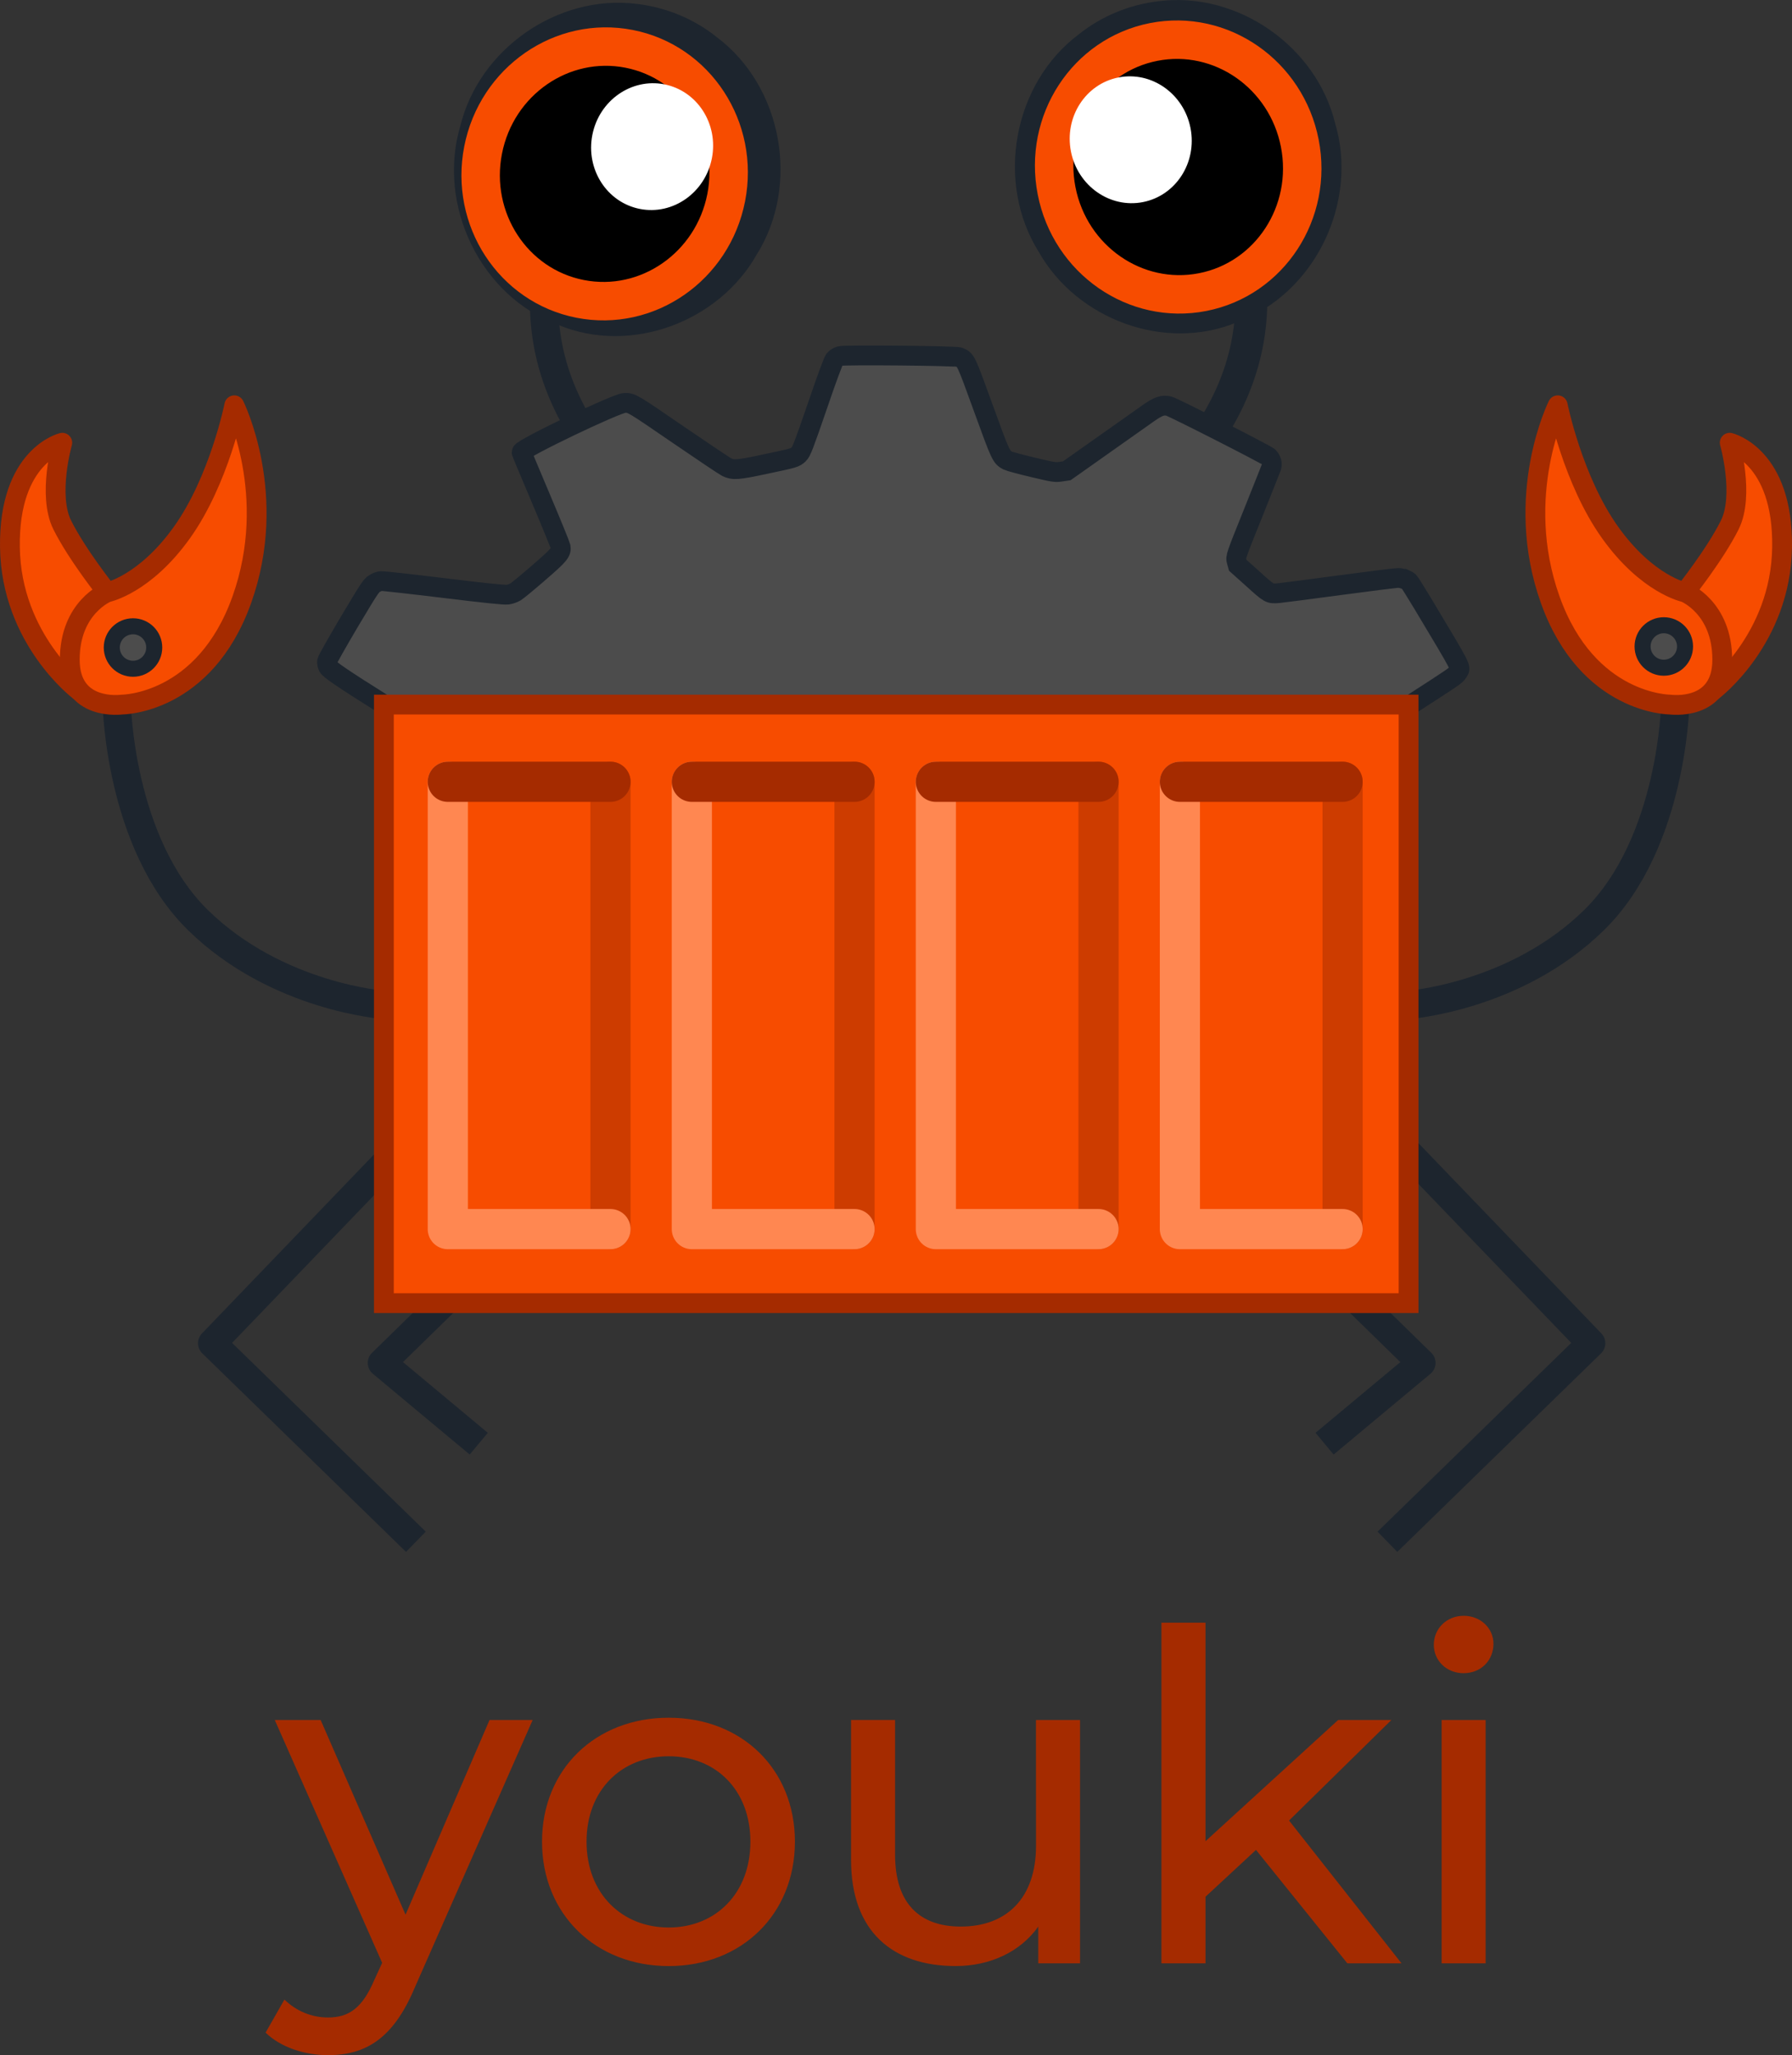 <?xml version="1.0" ?>
<!-- Created with Inkscape (http://www.inkscape.org/) -->
<svg xmlns:inkscape="http://www.inkscape.org/namespaces/inkscape" xmlns:sodipodi="http://sodipodi.sourceforge.net/DTD/sodipodi-0.dtd" xmlns="http://www.w3.org/2000/svg" xmlns:svg="http://www.w3.org/2000/svg" viewBox="0 0 63.392 72.678" version="1.1" id="svg25037" inkscape:version="1.3 (0e150ed6c4, 2023-07-21)" sodipodi:docname="youki-logo_paths.svg" xml:space="preserve">
	<rect x="0" y="0" width="63.392" height="72.678" fill="#333333" stroke="none"/>
	<sodipodi:namedview id="namedview25039" pagecolor="#ffffff" bordercolor="#666666" borderopacity="1.0" inkscape:showpageshadow="2" inkscape:pageopacity="0.0" inkscape:pagecheckerboard="0" inkscape:deskcolor="#d1d1d1" inkscape:document-units="mm" showgrid="true" inkscape:zoom="1.8432118" inkscape:cx="163.57317" inkscape:cy="130.75003" inkscape:window-width="2560" inkscape:window-height="1403" inkscape:window-x="0" inkscape:window-y="0" inkscape:window-maximized="1" inkscape:current-layer="layer1" showguides="true" inkscape:lockguides="false">
		<inkscape:grid type="xygrid" id="grid389" originx="-268.001" originy="1.2352341e-05" spacingy="1" spacingx="1" units="mm" visible="true"/>
		<sodipodi:guide position="346.574,9.026" orientation="1,0" id="guide12474" inkscape:locked="false"/>
		<sodipodi:guide position="109.772,30.192" orientation="0,-1" id="guide4096" inkscape:locked="false"/>
		<sodipodi:guide position="372.075,-7.591" orientation="0,-1" id="guide4699" inkscape:locked="false"/>
		<sodipodi:guide position="288.63,121.738" orientation="1,0" id="guide1286" inkscape:locked="false"/>
		<sodipodi:guide position="170.626,72.526" orientation="0,-1" id="guide6466" inkscape:locked="false"/>
	</sodipodi:namedview>
	<g inkscape:label="Layer 1" inkscape:groupmode="layer" id="layer1" transform="translate(-987.997,-257.192)">
		<path style="font-weight:500;font-size:16.235px;line-height:1.25;font-family:Montserrat;-inkscape-font-specification:'Montserrat Medium';letter-spacing:-0.091px;fill:#a52b00;stroke-width:1.522" d="m 1002.343,324.902 -3.003,-6.884 h -1.623 l 3.799,8.588 -0.276,0.601 c -0.422,0.99 -0.893,1.331 -1.64,1.331 -0.584,0 -1.12,-0.227 -1.542,-0.633 l -0.666,1.169 c 0.536,0.52 1.38,0.796 2.208,0.796 1.315,0 2.305,-0.568 3.068,-2.387 l 4.172,-9.465 h -1.526 z m 9.309,1.818 c 2.581,0 4.465,-1.835 4.465,-4.4 0,-2.565 -1.883,-4.383 -4.465,-4.383 -2.581,0 -4.481,1.818 -4.481,4.383 0,2.565 1.899,4.4 4.481,4.4 z m 0,-1.364 c -1.656,0 -2.906,-1.201 -2.906,-3.036 0,-1.835 1.25,-3.02 2.906,-3.02 1.656,0 2.89,1.185 2.89,3.02 0,1.835 -1.234,3.036 -2.89,3.036 z m 12.994,-2.89 c 0,1.851 -1.039,2.857 -2.663,2.857 -1.477,0 -2.322,-0.844 -2.322,-2.533 v -4.773 h -1.558 v 4.952 c 0,2.533 1.477,3.75 3.701,3.75 1.218,0 2.289,-0.503 2.922,-1.396 v 1.299 h 1.477 v -8.604 h -1.559 z m 12.929,4.156 -3.978,-5.049 3.62,-3.555 h -1.883 l -4.692,4.286 v -7.728 h -1.559 v 12.046 h 1.559 v -2.354 l 1.786,-1.656 3.231,4.01 z m 2.198,-10.26 c 0.617,0 1.055,-0.455 1.055,-1.039 0,-0.552 -0.455,-0.99 -1.055,-0.99 -0.601,0 -1.055,0.455 -1.055,1.023 0,0.568 0.455,1.007 1.055,1.007 z m 0.779,10.26 v -8.604 h -1.558 v 8.604 z" id="text6470" aria-label="youki"/>
		<path style="fill:none;stroke:#1d252e;stroke-width:1;stroke-linecap:square;stroke-linejoin:round;stroke-dasharray:none;stroke-opacity:1" d="m 1001.881,298.06 -6.379,6.634 6.849,6.672" id="path6472" inkscape:export-filename="youki-redesign-v3.png" inkscape:export-xdpi="89.962868" inkscape:export-ydpi="89.962868"/>
		<path style="fill:none;stroke:#1d252e;stroke-width:1.129;stroke-linecap:butt;stroke-linejoin:miter;stroke-dasharray:none;stroke-opacity:1" d="m 1031.144,263.668 c 0,0 2.872,4.374 -0.587,9.189" id="path6474"/>
		<path style="fill:none;stroke:#1d252e;stroke-width:1;stroke-linecap:butt;stroke-linejoin:miter;stroke-dasharray:none;stroke-opacity:1" d="m 1008.364,263.764 c 0,0 -2.872,4.374 0.587,9.189" id="path6476"/>
		<path d="m 1037.693,277.676 c -0.053,-0.019 -0.153,-0.043 -0.223,-0.046 -0.07,-0.003 -1.006,0.113 -2.083,0.258 -1.075,0.144 -2.045,0.271 -2.158,0.28 -0.327,0.026 -0.316,0.032 -0.913,-0.508 l -0.532,-0.476 -0.041,-0.147 c -0.041,-0.147 -0.032,-0.171 0.579,-1.69 0.339,-0.849 0.633,-1.584 0.651,-1.637 0.042,-0.119 0,-0.26 -0.103,-0.364 -0.088,-0.086 -3.371,-1.756 -3.521,-1.791 -0.225,-0.052 -0.374,-4.9e-4 -0.731,0.25 -0.721,0.511 -2.175,1.538 -2.51,1.773 l -0.373,0.263 -0.208,0.031 c -0.2,0.03 -0.244,0.024 -0.997,-0.154 -0.433,-0.104 -0.833,-0.211 -0.887,-0.24 -0.23,-0.126 -0.242,-0.151 -0.861,-1.855 -0.635,-1.749 -0.614,-1.7 -0.864,-1.801 -0.124,-0.048 -4.042,-0.085 -4.197,-0.04 -0.091,0.029 -0.141,0.059 -0.2,0.121 -0.049,0.055 -0.27,0.653 -0.616,1.667 -0.471,1.373 -0.558,1.596 -0.649,1.684 -0.141,0.13 -0.141,0.13 -1.212,0.356 -0.955,0.204 -1.109,0.213 -1.341,0.101 -0.068,-0.033 -0.832,-0.544 -1.701,-1.139 -1.652,-1.133 -1.661,-1.138 -1.907,-1.132 -0.288,0.006 -3.666,1.624 -3.646,1.747 0,0.018 0.311,0.757 0.685,1.641 0.374,0.884 0.686,1.651 0.695,1.7 0.035,0.191 -0.046,0.289 -0.786,0.928 -0.376,0.327 -0.739,0.625 -0.809,0.668 -0.083,0.046 -0.187,0.084 -0.283,0.097 -0.106,0.015 -0.801,-0.056 -2.249,-0.233 -1.152,-0.141 -2.149,-0.25 -2.213,-0.247 -0.08,0.007 -0.161,0.036 -0.247,0.091 -0.121,0.071 -0.201,0.202 -0.894,1.361 -0.417,0.706 -0.769,1.327 -0.78,1.382 -0.011,0.051 0.01,0.142 0.037,0.197 0.052,0.095 0.452,0.382 1.975,1.335 1.718,1.074 1.493,0.911 1.554,1.11 0.563,1.536 32.313,0.213 32.963,0.138 0.076,-0.13 0.046,-0.108 1.853,-1.274 1.494,-0.963 1.546,-0.998 1.616,-1.111 0.119,-0.191 0.211,-0.011 -1.236,-2.428 -0.247,-0.406 -0.466,-0.761 -0.491,-0.785 -0.027,-0.022 -0.089,-0.059 -0.142,-0.082 z" id="path6478" style="fill:#4c4c4c;fill-opacity:1;stroke:#1d252e;stroke-width:0.7;stroke-dasharray:none;stroke-opacity:1" sodipodi:nodetypes="ccccccsccccccccccccccccccccccccccccccccccccccccc"/>
		<path style="fill:none;stroke:#1d252e;stroke-width:1;stroke-linecap:square;stroke-linejoin:round;stroke-dasharray:none;stroke-opacity:1" d="m 1004.595,302.374 -3.088,3.016 3.042,2.536" id="path6480"/>
		<path style="fill:none;stroke:#1d252e;stroke-width:1;stroke-linecap:butt;stroke-linejoin:miter;stroke-dasharray:none;stroke-opacity:1" d="m 992.125,282.038 c 0,0 0.077,4.952 2.876,7.694 2.799,2.743 6.62,3.002 6.62,3.002" id="path6482" sodipodi:nodetypes="czc"/>
		<path style="fill:none;stroke:#1d252e;stroke-width:1;stroke-linecap:butt;stroke-linejoin:miter;stroke-dasharray:none;stroke-opacity:1" d="m 1047.261,282.038 c 0,0 -0.077,4.952 -2.876,7.694 -2.799,2.743 -6.62,3.002 -6.62,3.002" id="path6484" sodipodi:nodetypes="czc"/>
		<path style="fill:none;stroke:#1d252e;stroke-width:1;stroke-linecap:square;stroke-linejoin:round;stroke-dasharray:none;stroke-opacity:1" d="m 1037.906,298.06 6.379,6.634 -6.85,6.672" id="path6486"/>
		<path style="fill:none;stroke:#1d252e;stroke-width:1;stroke-linecap:square;stroke-linejoin:round;stroke-dasharray:none;stroke-opacity:1" d="m 1035.192,302.374 3.088,3.016 -3.042,2.536" id="path6488"/>
		<path style="fill:#f74c00;fill-opacity:1;stroke:#a52b00;stroke-width:0.7;stroke-linecap:butt;stroke-linejoin:miter;stroke-dasharray:none;stroke-opacity:1" d="m 1001.577,282.109 h 36.248 v 21.167 h -36.248 z" id="path6490" sodipodi:nodetypes="ccccc"/>
		<path id="path6492" style="fill:#000000;fill-opacity:1;stroke:#1d252e;stroke-width:1.303;stroke-linecap:square;stroke-linejoin:miter;stroke-miterlimit:4;stroke-dasharray:none;stroke-dashoffset:0;stroke-opacity:1" d="m 1010.445,257.977 c -2.465,-0.313 -4.95,1.424 -5.533,3.834 -0.753,2.472 0.628,5.38 3.076,6.266 2.253,0.944 5.03,-0.1 6.214,-2.21 1.377,-2.174 0.817,-5.304 -1.248,-6.847 -0.715,-0.576 -1.597,-0.938 -2.509,-1.043 z"/>
		<ellipse inkscape:export-ydpi="89.962868" inkscape:export-xdpi="89.962868" style="fill:#000000;fill-opacity:1;stroke:#f74c00;stroke-width:1.36;stroke-linecap:square;stroke-linejoin:miter;stroke-miterlimit:4;stroke-dasharray:none;stroke-dashoffset:0;stroke-opacity:1" id="ellipse6494" cx="-1041.577" cy="64.585" rx="4.383" ry="4.507" transform="matrix(-0.981,-0.192,-0.192,0.981,0,0)"/>
		<ellipse inkscape:export-ydpi="89.962868" inkscape:export-xdpi="89.962868" ry="2.246" rx="2.155" cy="63.317" cx="-1043.04" id="ellipse6496" style="fill:#ffffff;fill-opacity:1;stroke:none;stroke-width:1.36;stroke-linecap:square;stroke-linejoin:miter;stroke-miterlimit:4;stroke-dasharray:none;stroke-dashoffset:0;stroke-opacity:1" transform="matrix(-0.981,-0.192,-0.192,0.981,0,0)"/>
		<path id="path6498" style="fill:#000000;fill-opacity:1;stroke:#1d252e;stroke-width:1.303;stroke-linecap:square;stroke-linejoin:miter;stroke-miterlimit:4;stroke-dasharray:none;stroke-dashoffset:0;stroke-opacity:1" d="m 1029.063,257.881 c 2.465,-0.313 4.95,1.424 5.533,3.834 0.753,2.472 -0.628,5.38 -3.076,6.266 -2.253,0.944 -5.03,-0.1 -6.214,-2.21 -1.377,-2.174 -0.817,-5.304 1.248,-6.847 0.715,-0.576 1.597,-0.938 2.509,-1.043 z"/>
		<ellipse inkscape:export-ydpi="89.962868" inkscape:export-xdpi="89.962868" style="fill:#000000;fill-opacity:1;stroke:#f74c00;stroke-width:1.36;stroke-linecap:square;stroke-linejoin:miter;stroke-miterlimit:4;stroke-dasharray:none;stroke-dashoffset:0;stroke-opacity:1" id="ellipse6500" cx="960.087" cy="455.725" rx="4.383" ry="4.507" transform="rotate(-11.059)"/>
		<ellipse inkscape:export-ydpi="89.962868" inkscape:export-xdpi="89.962868" ry="2.246" rx="2.155" cy="454.457" cx="958.624" id="ellipse6502" style="fill:#ffffff;fill-opacity:1;stroke:none;stroke-width:1.36;stroke-linecap:square;stroke-linejoin:miter;stroke-miterlimit:4;stroke-dasharray:none;stroke-dashoffset:0;stroke-opacity:1" transform="rotate(-11.059)"/>
		<path style="fill:#f74c00;fill-opacity:1;stroke:#a52b00;stroke-width:0.7;stroke-linecap:round;stroke-linejoin:round;stroke-dasharray:none;stroke-opacity:1" d="m 990.794,281.616 c 0,0 -2.397,-1.81 -2.446,-5.063 -0.049,-3.253 1.852,-3.704 1.852,-3.704 0,0 -0.529,1.852 0,2.91 0.529,1.058 1.587,2.381 1.587,2.381" id="path6504" sodipodi:nodetypes="czczc"/>
		<path style="fill:#f74c00;fill-opacity:1;stroke:#a52b00;stroke-width:0.7;stroke-linecap:round;stroke-linejoin:round;stroke-dasharray:none;stroke-opacity:1" d="m 991.788,278.14 c 0,0 -1.323,0.529 -1.323,2.381 0,1.852 1.852,1.587 1.852,1.587 0,0 2.91,0 4.233,-3.704 1.323,-3.704 -0.265,-6.879 -0.265,-6.879 0,0 -0.529,2.646 -1.852,4.498 -1.323,1.852 -2.646,2.117 -2.646,2.117 z" id="path6506" sodipodi:nodetypes="cscscsc"/>
		<circle style="fill:#4c4c4c;fill-opacity:1;stroke:#1d252e;stroke-width:0.567;stroke-linecap:round;stroke-linejoin:round;stroke-dasharray:none;stroke-opacity:1;stop-color:#000000" id="circle6508" cx="992.702" cy="280.091" r="0.751"/>
		<path style="fill:#f74c00;fill-opacity:1;stroke:#a52b00;stroke-width:0.7;stroke-linecap:round;stroke-linejoin:round;stroke-dasharray:none;stroke-opacity:1" d="m 1048.592,281.616 c 0,0 2.397,-1.81 2.446,-5.063 0.049,-3.253 -1.852,-3.704 -1.852,-3.704 0,0 0.529,1.852 0,2.91 -0.529,1.058 -1.587,2.381 -1.587,2.381" id="path6510" sodipodi:nodetypes="czczc"/>
		<path style="fill:#f74c00;fill-opacity:1;stroke:#a52b00;stroke-width:0.7;stroke-linecap:round;stroke-linejoin:round;stroke-dasharray:none;stroke-opacity:1" d="m 1047.599,278.14 c 0,0 1.323,0.529 1.323,2.381 0,1.852 -1.852,1.587 -1.852,1.587 0,0 -2.91,0 -4.233,-3.704 -1.323,-3.704 0.265,-6.879 0.265,-6.879 0,0 0.529,2.646 1.852,4.498 1.323,1.852 2.646,2.117 2.646,2.117 z" id="path6512" sodipodi:nodetypes="cscscsc"/>
		<circle style="fill:#4c4c4c;fill-opacity:1;stroke:#1d252e;stroke-width:0.567;stroke-linecap:round;stroke-linejoin:round;stroke-dasharray:none;stroke-opacity:1;stop-color:#000000" id="circle6514" cx="1046.854" cy="280.054" r="0.751"/>
		<path style="fill:none;stroke:#cd3c00;stroke-width:1.421;stroke-linecap:round;stroke-linejoin:round;stroke-dasharray:none;stroke-opacity:1" d="m 1009.593,284.839 v 15.819" id="path6516"/>
		<path style="fill:none;fill-opacity:1;stroke:#ff8751;stroke-width:1.421;stroke-linecap:round;stroke-linejoin:round;stroke-dasharray:none;stroke-opacity:1" d="m 1003.838,284.839 v 15.819 h 5.755" id="path6518"/>
		<path style="fill:none;stroke:#a52b00;stroke-width:1.421;stroke-linecap:round;stroke-linejoin:round;stroke-dasharray:none;stroke-opacity:1" d="m 1009.593,284.839 h -5.755" id="path6520"/>
		<path style="fill:none;stroke:#cd3c00;stroke-width:1.421;stroke-linecap:round;stroke-linejoin:round;stroke-dasharray:none;stroke-opacity:1" d="m 1018.226,284.839 v 15.819" id="path6522"/>
		<path style="fill:none;fill-opacity:1;stroke:#ff8751;stroke-width:1.421;stroke-linecap:round;stroke-linejoin:round;stroke-dasharray:none;stroke-opacity:1" d="m 1012.471,284.839 v 15.819 h 5.755" id="path6524"/>
		<path style="fill:none;stroke:#a52b00;stroke-width:1.421;stroke-linecap:round;stroke-linejoin:round;stroke-dasharray:none;stroke-opacity:1" d="m 1018.226,284.839 h -5.755" id="path6526"/>
		<path style="fill:none;stroke:#cd3c00;stroke-width:1.421;stroke-linecap:round;stroke-linejoin:round;stroke-dasharray:none;stroke-opacity:1" d="m 1026.858,284.839 v 15.819" id="path6528"/>
		<path style="fill:none;fill-opacity:1;stroke:#ff8751;stroke-width:1.421;stroke-linecap:round;stroke-linejoin:round;stroke-dasharray:none;stroke-opacity:1" d="m 1021.103,284.839 v 15.819 h 5.755" id="path6530"/>
		<path style="fill:none;stroke:#a52b00;stroke-width:1.421;stroke-linecap:round;stroke-linejoin:round;stroke-dasharray:none;stroke-opacity:1" d="m 1026.858,284.839 h -5.755" id="path6532"/>
		<path style="fill:none;stroke:#cd3c00;stroke-width:1.421;stroke-linecap:round;stroke-linejoin:round;stroke-dasharray:none;stroke-opacity:1" d="m 1035.491,284.839 v 15.819" id="path6534"/>
		<path style="fill:none;fill-opacity:1;stroke:#ff8751;stroke-width:1.421;stroke-linecap:round;stroke-linejoin:round;stroke-dasharray:none;stroke-opacity:1" d="m 1029.736,284.839 v 15.819 h 5.755" id="path6536"/>
		<path style="fill:none;stroke:#a52b00;stroke-width:1.421;stroke-linecap:round;stroke-linejoin:round;stroke-dasharray:none;stroke-opacity:1" d="m 1035.491,284.839 h -5.755" id="path6538"/>
	</g>
</svg>